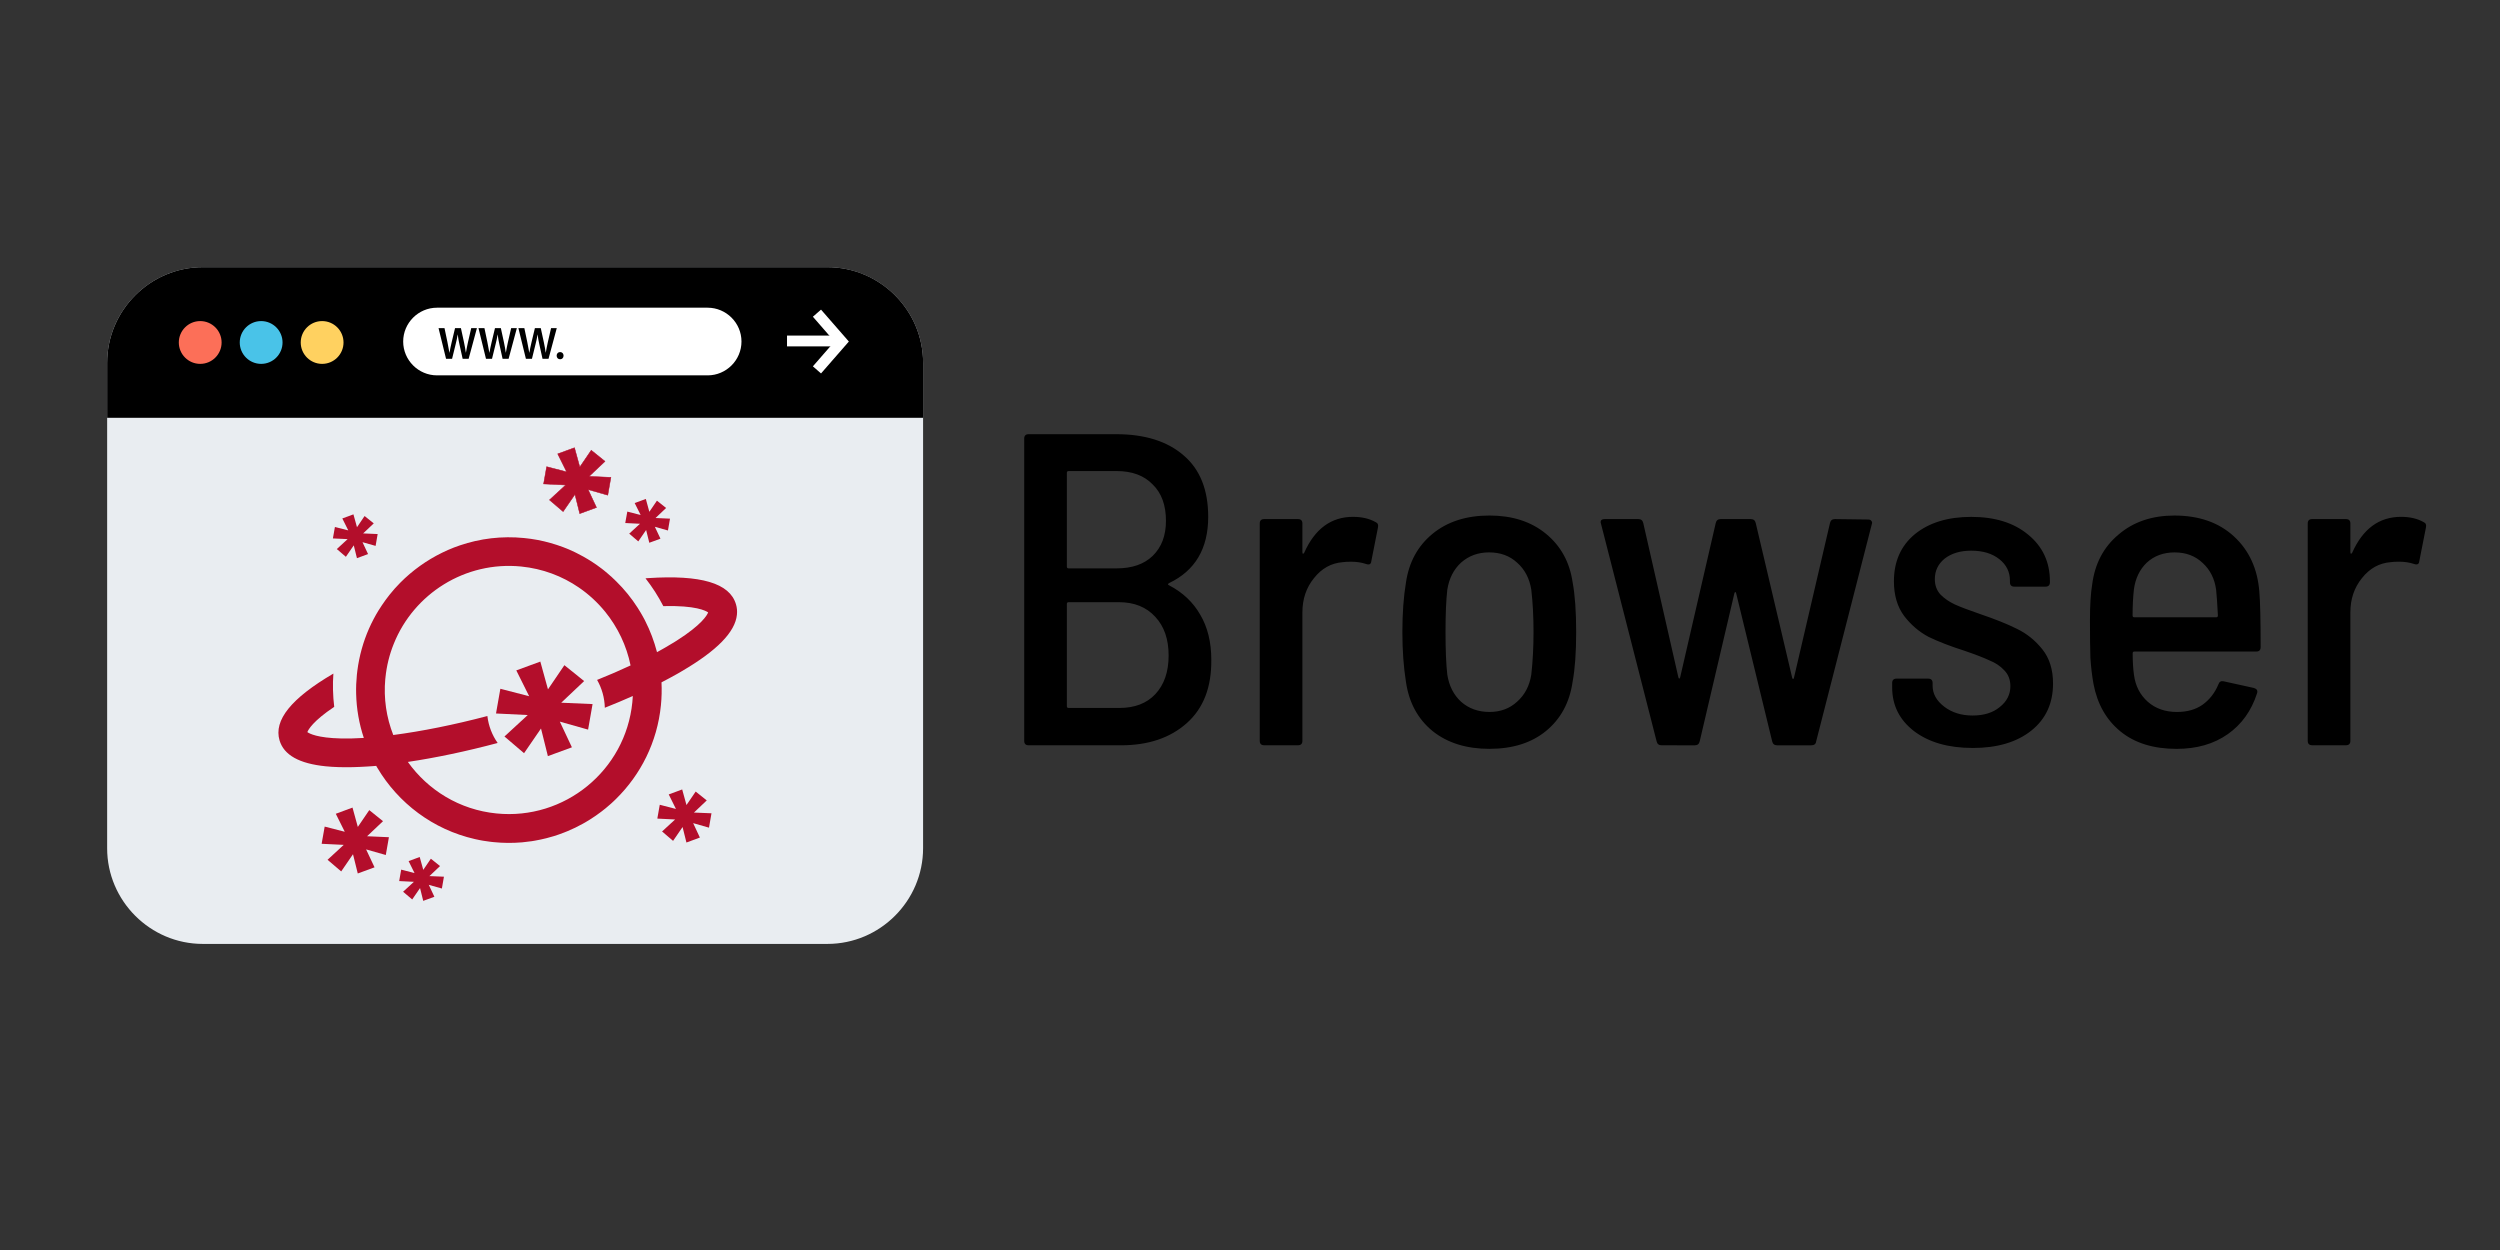 <?xml version="1.0" encoding="UTF-8" standalone="no"?>
<!-- Uploaded to: SVG Repo, www.svgrepo.com, Generator: SVG Repo Mixer Tools -->

<svg
   version="1.1"
   id="Layer_1"
   viewBox="0 0 120 60"
   xml:space="preserve"
   sodipodi:docname="browser.svg"
   width="120"
   height="60"
   inkscape:version="1.3.2 (091e20e, 2023-11-25)"
   xmlns:inkscape="http://www.inkscape.org/namespaces/inkscape"
   xmlns:sodipodi="http://sodipodi.sourceforge.net/DTD/sodipodi-0.dtd"
   xmlns="http://www.w3.org/2000/svg"
   xmlns:svg="http://www.w3.org/2000/svg"><rect x="0" y="0" width="120" height="60" fill="#333333" stroke="none"/><defs
   id="defs8" /><sodipodi:namedview
   id="namedview8"
   pagecolor="#ffffff"
   bordercolor="#000000"
   borderopacity="0.25"
   inkscape:showpageshadow="2"
   inkscape:pageopacity="0.0"
   inkscape:pagecheckerboard="0"
   inkscape:deskcolor="#d1d1d1"
   inkscape:zoom="4.4724826"
   inkscape:cx="66.182482"
   inkscape:cy="32.532267"
   inkscape:window-width="1392"
   inkscape:window-height="942"
   inkscape:window-x="1875"
   inkscape:window-y="25"
   inkscape:window-maximized="0"
   inkscape:current-layer="Layer_1" />
<path
   style="fill:#e9edf1;stroke-width:0.076"
   d="M 39.715,45.308 H 9.736 c -2.526,0 -4.593,-2.067 -4.593,-4.593 v -23.296 c 0,-2.526 2.067,-4.593 4.593,-4.593 H 39.714 c 2.527,0 4.594,2.067 4.594,4.593 v 23.296 c 0,2.526 -2.067,4.593 -4.593,4.593 z"
   id="path1" />
<path
   d="m 44.309,20.054 v -2.636 c 0,-2.527 -2.067,-4.593 -4.593,-4.593 H 9.736 c -2.526,0 -4.593,2.067 -4.593,4.593 v 2.636 z"
   id="path2"
   style="stroke-width:0.076" />
<circle
   style="fill:#fc6f58;stroke-width:0.076"
   cx="9.61"
   cy="16.439"
   r="1.027"
   id="circle2" />
<circle
   style="fill:#49c3e8;stroke-width:0.076"
   cx="12.535"
   cy="16.439"
   r="1.027"
   id="circle3" />
<circle
   style="fill:#ffd160;stroke-width:0.076"
   cx="15.462"
   cy="16.439"
   r="1.027"
   id="circle4" />
<g
   id="g4"
   transform="matrix(0.076,0,0,0.076,5.143,9.483)">
	<rect
   x="429.392"
   y="87.168"
   style="fill:#ffffff"
   width="30.416"
   height="6.824"
   id="rect4" />
	<polygon
   style="fill:#ffffff"
   points="450.872,70.776 468.448,90.928 450.872,111.08 445.728,106.6 459.376,90.928 445.728,75.256 "
   id="polygon4" />
	<path
   style="fill:#ffffff"
   d="M 379.264,112.296 H 208.336 c -11.752,0 -21.368,-9.616 -21.368,-21.368 v 0 c 0,-11.752 9.616,-21.368 21.368,-21.368 h 170.928 c 11.752,0 21.368,9.616 21.368,21.368 v 0 c 0,11.752 -9.616,21.368 -21.368,21.368 z"
   id="path4" />
</g>
<path
   d="m 21.41,17.222 -0.36,-1.472 h 0.286 l 0.14,0.668 c 0.037,0.179 0.072,0.367 0.096,0.513 h 0.004 c 0.024,-0.155 0.065,-0.329 0.107,-0.515 l 0.159,-0.666 h 0.282 l 0.147,0.677 c 0.037,0.174 0.067,0.338 0.089,0.498 h 0.005 c 0.026,-0.162 0.061,-0.329 0.1,-0.509 l 0.153,-0.666 h 0.274 L 22.495,17.222 H 22.207 L 22.054,16.529 c -0.038,-0.167 -0.063,-0.307 -0.081,-0.467 h -0.005 c -0.026,0.157 -0.054,0.3 -0.098,0.467 l -0.17,0.693 z"
   id="path5"
   style="stroke-width:0.076" />
<path
   d="m 23.327,17.222 -0.36,-1.472 h 0.286 l 0.14,0.668 c 0.037,0.179 0.072,0.367 0.096,0.513 h 0.004 c 0.024,-0.155 0.065,-0.329 0.107,-0.515 l 0.159,-0.666 h 0.282 l 0.147,0.677 c 0.037,0.174 0.067,0.338 0.089,0.498 h 0.005 c 0.026,-0.162 0.061,-0.329 0.1,-0.509 l 0.153,-0.666 h 0.274 l -0.396,1.472 H 24.124 L 23.971,16.529 c -0.038,-0.167 -0.063,-0.307 -0.081,-0.467 h -0.005 c -0.026,0.157 -0.054,0.3 -0.098,0.467 l -0.17,0.693 z"
   id="path6"
   style="stroke-width:0.076" />
<path
   d="m 25.243,17.222 -0.36,-1.472 h 0.286 l 0.14,0.668 c 0.037,0.179 0.072,0.367 0.096,0.513 h 0.004 c 0.024,-0.155 0.065,-0.329 0.107,-0.515 l 0.159,-0.666 h 0.282 l 0.147,0.677 c 0.037,0.174 0.067,0.338 0.089,0.498 h 0.005 c 0.026,-0.162 0.061,-0.329 0.1,-0.509 l 0.153,-0.666 h 0.274 l -0.396,1.472 H 26.041 L 25.888,16.529 c -0.038,-0.167 -0.063,-0.307 -0.081,-0.467 h -0.005 c -0.026,0.157 -0.054,0.3 -0.098,0.467 l -0.17,0.693 z"
   id="path7"
   style="stroke-width:0.076" />
<path
   d="m 26.719,17.072 c 0,-0.1 0.07,-0.173 0.166,-0.173 0.098,0 0.166,0.07 0.166,0.173 0,0.099 -0.066,0.173 -0.166,0.173 -0.098,6.12e-4 -0.166,-0.074 -0.166,-0.173 z"
   id="path8"
   style="stroke-width:0.076" />

<g
   id="g2"
   transform="matrix(0.344,0,0,0.344,13.363,21.432)"><ellipse
     style="opacity:1;fill:none;fill-opacity:1;stroke:none;stroke-width:1;stroke-linecap:square;stroke-miterlimit:4;stroke-dasharray:none;stroke-dashoffset:0;stroke-opacity:1"
     id="path3389"
     cx="32.25"
     cy="33.938"
     rx="20.125"
     ry="20.062" /><path
     inkscape:connector-curvature="0"
     id="path77"
     d="m 13.66,44.546 v 0 c 0.048,0.089 0.102,0.178 0.157,0.266 -0.055,-0.089 -0.102,-0.178 -0.157,-0.266 z m 16.381,10.639 c -0.164,-0.014 -0.335,-0.034 -0.498,-0.055 0.164,0.027 0.328,0.041 0.498,0.055 1.332,0.137 2.649,0.143 3.94,0.034 -1.291,0.109 -2.608,0.102 -3.94,-0.034 z m 4.015,0.027 c 0.437,-0.041 0.874,-0.089 1.304,-0.157 -0.43,0.068 -0.86,0.116 -1.304,0.157 z M 45.692,50.438 c 0.246,-0.205 0.492,-0.41 0.731,-0.628 -0.246,0.219 -0.485,0.423 -0.731,0.628 z"
     style="stroke-width:0.068" /><path
     inkscape:connector-curvature="0"
     id="path79"
     d="m 13.66,44.546 c -0.212,0.02 -0.417,0.034 -0.621,0.048 0.198,-0.014 0.41,-0.034 0.621,-0.048 z M 55.586,31.749 c -0.676,0.382 -1.393,0.765 -2.13,1.147 v 0 c 0.737,-0.382 1.448,-0.758 2.13,-1.147 0.123,-0.068 0.246,-0.137 0.362,-0.205 -0.123,0.068 -0.239,0.143 -0.362,0.205 z M 14.923,32.425 v 0 c 0.007,-0.014 0.007,-0.027 0.007,-0.041 -0.007,0.007 -0.007,0.02 -0.007,0.041 z"
     style="stroke-width:0.068" /><path
     inkscape:connector-curvature="0"
     id="path81"
     d="M 63.841,21.998 C 62.967,19.069 58.952,17.881 51.585,18.366 c -0.123,0.007 -0.246,0.014 -0.362,0.027 0.471,0.601 0.908,1.222 1.325,1.864 0.417,0.649 0.806,1.325 1.161,2.014 4.527,-0.116 5.934,0.649 6.255,0.881 -0.137,0.362 -0.854,1.693 -4.391,3.94 v 0 0 c -0.014,0.007 -0.02,0.014 -0.034,0.02 -0.014,0.007 -0.02,0.014 -0.034,0.02 -0.02,0.014 -0.048,0.034 -0.075,0.048 -0.048,0.027 -0.096,0.061 -0.15,0.096 -0.403,0.253 -0.84,0.512 -1.318,0.785 -0.116,0.068 -0.239,0.137 -0.362,0.205 -0.184,0.102 -0.376,0.212 -0.574,0.321 -0.061,0.034 -0.13,0.068 -0.198,0.109 -0.396,-1.523 -0.949,-2.991 -1.652,-4.37 -0.048,-0.096 -0.096,-0.191 -0.143,-0.28 -0.102,-0.184 -0.198,-0.376 -0.307,-0.553 -0.048,-0.089 -0.109,-0.184 -0.157,-0.273 C 50.424,22.975 50.28,22.736 50.13,22.504 v 0 c -0.854,-1.338 -1.85,-2.567 -2.984,-3.68 -0.396,-0.396 -0.813,-0.772 -1.243,-1.14 -0.171,-0.143 -0.348,-0.287 -0.519,-0.43 -0.089,-0.068 -0.178,-0.137 -0.266,-0.205 -0.239,-0.184 -0.478,-0.362 -0.724,-0.533 -0.198,-0.137 -0.396,-0.273 -0.601,-0.403 -0.403,-0.266 -0.819,-0.512 -1.243,-0.751 -0.294,-0.164 -0.587,-0.321 -0.895,-0.471 -0.102,-0.048 -0.205,-0.102 -0.3,-0.15 -0.273,-0.13 -0.546,-0.253 -0.819,-0.376 -0.273,-0.116 -0.56,-0.232 -0.84,-0.335 -0.28,-0.109 -0.567,-0.205 -0.86,-0.3 -0.287,-0.096 -0.58,-0.184 -0.874,-0.266 -1.181,-0.335 -2.404,-0.567 -3.667,-0.69 -3.121,-0.314 -6.159,0.068 -8.952,1.017 -0.287,0.096 -0.567,0.198 -0.854,0.307 -0.28,0.109 -0.56,0.225 -0.84,0.348 -0.273,0.123 -0.546,0.246 -0.819,0.382 -2.158,1.058 -4.131,2.472 -5.818,4.172 -0.526,0.533 -1.031,1.093 -1.495,1.68 -0.191,0.232 -0.369,0.471 -0.546,0.717 -0.355,0.485 -0.69,0.99 -1.011,1.502 -0.239,0.389 -0.464,0.778 -0.676,1.188 -0.922,1.748 -1.605,3.646 -2.014,5.661 -0.109,0.519 -0.191,1.045 -0.259,1.577 -0.02,0.178 -0.041,0.355 -0.061,0.533 -0.089,0.881 -0.123,1.762 -0.102,2.622 0.048,2.144 0.417,4.22 1.072,6.186 -1.236,0.075 -2.281,0.096 -3.175,0.075 -3.312,-0.075 -4.425,-0.683 -4.705,-0.888 0.13,-0.335 0.765,-1.53 3.749,-3.523 -0.096,-0.778 -0.15,-1.571 -0.171,-2.369 -0.02,-0.751 0,-1.509 0.055,-2.274 -5.893,3.455 -8.351,6.514 -7.511,9.328 0.615,2.042 2.738,3.237 6.466,3.612 1.12,0.109 2.383,0.15 3.79,0.116 0.635,-0.014 1.297,-0.048 1.994,-0.089 0.205,-0.014 0.41,-0.027 0.615,-0.041 0.205,-0.014 0.417,-0.034 0.621,-0.048 v 0 0 0 c 0.048,0.089 0.102,0.178 0.157,0.266 2.916,4.923 7.771,8.624 13.616,9.949 0.212,0.048 0.423,0.096 0.642,0.137 0.164,0.034 0.321,0.061 0.485,0.089 0.328,0.055 0.656,0.102 0.983,0.143 0.164,0.02 0.335,0.041 0.498,0.055 1.332,0.137 2.649,0.143 3.94,0.034 0.027,0 0.055,-0.007 0.082,-0.007 0.437,-0.041 0.874,-0.096 1.304,-0.157 0.15,-0.02 0.3,-0.048 0.444,-0.075 0.539,-0.096 1.072,-0.205 1.598,-0.341 0.335,-0.089 0.669,-0.178 1.004,-0.28 0.492,-0.15 0.983,-0.321 1.461,-0.512 0.157,-0.061 0.321,-0.123 0.478,-0.191 0.724,-0.3 1.434,-0.642 2.117,-1.024 0.116,-0.061 0.225,-0.13 0.341,-0.191 0.225,-0.13 0.451,-0.266 0.669,-0.403 0.553,-0.348 1.086,-0.717 1.605,-1.113 0.205,-0.157 0.41,-0.321 0.615,-0.485 0.246,-0.205 0.492,-0.41 0.731,-0.628 0.116,-0.109 0.239,-0.219 0.355,-0.328 0.116,-0.109 0.232,-0.219 0.348,-0.335 3.428,-3.373 5.743,-7.907 6.255,-13.056 0.109,-1.079 0.13,-2.144 0.082,-3.203 v 0 c 0.737,-0.382 1.454,-0.765 2.13,-1.147 0.123,-0.068 0.246,-0.137 0.362,-0.205 0.075,-0.041 0.143,-0.089 0.219,-0.13 0.048,-0.027 0.089,-0.055 0.137,-0.082 4.903,-2.868 7.436,-5.463 7.675,-7.873 0.055,-0.505 0.007,-0.997 -0.137,-1.475 z M 49.454,34.815 c -0.014,0.294 -0.034,0.594 -0.068,0.888 -0.949,9.498 -9.45,16.456 -18.956,15.5 -5.162,-0.512 -9.567,-3.264 -12.366,-7.19 3.865,-0.574 8.126,-1.468 12.53,-2.643 -0.765,-1.086 -1.27,-2.369 -1.434,-3.762 -4.664,1.229 -9.157,2.13 -13.131,2.649 -0.949,-2.417 -1.366,-5.087 -1.113,-7.839 0,-0.014 0,-0.027 0.007,-0.041 0,-0.014 0,-0.027 0.007,-0.041 0,-0.027 0.007,-0.055 0.007,-0.082 0.164,-1.666 0.567,-3.257 1.168,-4.739 2.793,-6.958 9.949,-11.547 17.781,-10.768 2.984,0.3 5.715,1.338 8.03,2.923 1.4,0.956 2.643,2.11 3.701,3.414 1.734,2.144 2.964,4.698 3.523,7.463 -1.468,0.69 -3.032,1.366 -4.671,2.021 0.656,1.147 1.045,2.472 1.079,3.885 1.352,-0.533 2.656,-1.086 3.906,-1.639 z"
     style="fill:#af001f;fill-opacity:0.941;stroke-width:0.068" /><path
     inkscape:connector-curvature="0"
     id="path83"
     d="m 55.531,27.126 c 0.014,-0.007 0.027,-0.014 0.034,-0.02 v 0 c -0.014,0 -0.02,0.007 -0.034,0.02 z m -9.635,-9.444 c 0.43,0.362 0.847,0.744 1.243,1.14 v 0 C 46.736,18.42 46.32,18.045 45.897,17.683 Z m -6.214,-3.653 c 0.28,0.109 0.567,0.219 0.84,0.335 -0.273,-0.116 -0.553,-0.232 -0.84,-0.335 z m -1.728,-0.574 c 0.294,0.082 0.587,0.171 0.874,0.266 -0.294,-0.096 -0.58,-0.184 -0.874,-0.266 z"
     style="stroke-width:0.068" /><polygon
     points="456.1,1156.5 421.7,1169.1 411.9,1129.6 387.7,1164.9 359.7,1141 392.9,1110.4 347.6,1108.2 348.2,1104.5 353.8,1072.9 395,1083.5 376.6,1046.6 410.9,1033.9 421.8,1073.6 445.3,1039.1 473.5,1061.8 440.8,1092.7 485.6,1094.7 479.2,1131.2 438.8,1119.7 "
     id="polygon85"
     transform="matrix(0.068,0,0,0.068,-17.6,-19.921)"
     style="fill:#af001f;fill-opacity:0.941" /><polygon
     points="879.6,418.7 869.8,379.2 845.5,414.5 817.5,390.6 850.8,360 805.4,357.7 806.1,354.1 811.7,322.4 852.8,333.1 834.4,296.1 868.8,283.5 879.7,323.2 903.2,288.7 931.4,311.4 898.7,342.3 943.5,344.3 937.1,380.8 896.7,369.3 913.9,406.1 "
     id="polygon89"
     transform="matrix(0.068,0,0,0.068,-17.764,-19.105)"
     style="fill:#af001f;fill-opacity:0.941;stroke:#af001f;stroke-opacity:0.941" /><polygon
     points="578.9,1216.9 556,1225.3 549.5,1199 533.4,1222.4 514.7,1206.6 536.9,1186.2 506.7,1184.7 507.1,1182.3 510.8,1161.2 538.2,1168.3 526,1143.7 548.8,1135.3 556.1,1161.7 571.7,1138.8 590.5,1153.9 568.7,1174.5 598.5,1175.7 594.3,1200 567.4,1192.4 "
     id="polygon93"
     transform="matrix(0.068,0,0,0.068,-17.6,-19.921)"
     style="fill:#af001f;fill-opacity:0.941" /><polygon
     points="1042.8,482.1 1019.9,490.5 1013.4,464.3 997.3,487.7 978.7,471.8 1000.8,451.5 970.6,450 971,447.5 974.8,426.5 1002.2,433.6 989.9,409 1012.8,400.6 1020,427 1035.6,404.1 1054.4,419.1 1032.7,439.7 1062.4,441 1058.2,465.3 1031.3,457.7 "
     id="polygon97"
     transform="matrix(0.068,0,0,0.068,-17.6,-19.921)"
     style="fill:#af001f;fill-opacity:0.941" /><polygon
     points="442.8,513.7 420,522.1 413.5,495.8 397.3,519.3 378.7,503.4 400.9,483 370.7,481.6 371.1,479.1 374.8,458.1 402.2,465.1 390,440.6 412.8,432.2 420.1,458.6 435.7,435.6 454.5,450.7 432.7,471.3 462.5,472.6 458.3,496.9 431.4,489.3 "
     id="polygon101"
     transform="matrix(0.068,0,0,0.068,-17.6,-19.921)"
     style="fill:#af001f;fill-opacity:0.941" /><polygon
     points="1123.7,1095.4 1096.1,1105.6 1088.2,1073.8 1068.7,1102.2 1046.1,1082.9 1072.9,1058.3 1036.4,1056.5 1036.9,1053.5 1041.4,1028.1 1074.6,1036.7 1059.8,1006.9 1087.4,996.7 1096.2,1028.7 1115.1,1001 1137.8,1019.2 1111.5,1044.1 1147.5,1045.6 1142.4,1075.1 1109.9,1065.8 "
     id="polygon105"
     transform="matrix(0.068,0,0,0.068,-17.6,-19.921)"
     style="fill:#af001f;fill-opacity:0.941" /><polygon
     id="polygon109"
     points="894.3,873.9 836.3,857.5 861.1,910.2 811.8,928.3 797.7,871.6 762.9,922.3 722.7,888 770.5,844 705.4,840.8 706.3,835.5 714.3,790.1 773.4,805.4 747,752.4 796.3,734.3 812,791.3 845.7,741.7 886.2,774.3 839.2,818.7 903.5,821.5 "
     transform="matrix(0.068,0,0,0.068,-17.6,-19.921)"
     style="fill:#af001f;fill-opacity:0.941" /></g><path
   style="font-weight:500;font-stretch:semi-condensed;font-size:21.333px;line-height:1;font-family:'Barlow Semi Condensed';-inkscape-font-specification:'Barlow Semi Condensed,  Medium Semi-Condensed';stroke-width:2.471;stroke-linecap:square"
   d="m 58.142,31.678 q 0.021,1.963 -1.173,3.029 -1.195,1.067 -3.157,1.067 h -4.437 q -0.213,0 -0.213,-0.213 V 21.054 q 0,-0.213 0.213,-0.213 h 4.203 q 2.069,0 3.243,1.024 1.173,1.003 1.173,2.944 0,2.283 -1.877,3.179 -0.107,0.064 0,0.107 0.981,0.512 1.493,1.408 0.533,0.896 0.533,2.176 z m -6.848,-9.067 q -0.085,0 -0.085,0.085 v 4.501 q 0,0.085 0.085,0.085 h 2.304 q 1.109,0 1.728,-0.597 0.64,-0.619 0.64,-1.685 0,-1.131 -0.64,-1.749 -0.619,-0.64 -1.728,-0.64 z m 2.432,11.371 q 1.109,0 1.728,-0.661 0.64,-0.683 0.64,-1.856 0,-1.173 -0.64,-1.856 -0.64,-0.704 -1.749,-0.704 h -2.411 q -0.085,0 -0.085,0.085 v 4.907 q 0,0.085 0.085,0.085 z m 11.221,-9.173 q 0.64,0 1.088,0.256 0.149,0.064 0.107,0.256 l -0.32,1.621 q -0.021,0.213 -0.256,0.128 -0.32,-0.107 -0.704,-0.107 -0.277,0 -0.405,0.021 -0.832,0.064 -1.387,0.768 -0.555,0.683 -0.555,1.643 v 6.165 q 0,0.213 -0.213,0.213 h -1.621 q -0.213,0 -0.213,-0.213 V 25.129 q 0,-0.213 0.213,-0.213 h 1.621 q 0.213,0 0.213,0.213 v 1.365 q 0,0.064 0.021,0.085 0.043,0 0.064,-0.043 0.768,-1.728 2.347,-1.728 z m 6.549,11.136 q -1.664,0 -2.731,-0.853 -1.067,-0.875 -1.28,-2.368 -0.171,-1.067 -0.171,-2.389 0,-1.344 0.171,-2.368 0.213,-1.472 1.28,-2.347 1.067,-0.875 2.731,-0.875 1.643,0 2.709,0.875 1.067,0.875 1.28,2.325 0.171,0.917 0.171,2.389 0,1.472 -0.171,2.389 -0.213,1.493 -1.28,2.368 -1.045,0.853 -2.709,0.853 z m 0,-1.771 q 0.789,0 1.323,-0.491 0.555,-0.491 0.683,-1.301 0.107,-0.96 0.107,-2.048 0,-1.109 -0.107,-2.027 -0.128,-0.811 -0.683,-1.301 -0.533,-0.491 -1.344,-0.491 -0.789,0 -1.344,0.491 -0.533,0.491 -0.661,1.301 -0.085,0.747 -0.085,2.027 0,1.301 0.085,2.048 0.128,0.811 0.661,1.301 0.555,0.491 1.365,0.491 z m 8.256,1.6 q -0.192,0 -0.235,-0.192 l -2.667,-10.432 -0.021,-0.085 q 0,-0.149 0.192,-0.149 h 1.621 q 0.192,0 0.235,0.192 l 1.685,7.403 q 0.021,0.064 0.043,0.064 0.021,0 0.043,-0.064 l 1.707,-7.403 q 0.043,-0.192 0.235,-0.192 h 1.451 q 0.192,0 0.235,0.192 l 1.749,7.424 q 0.021,0.064 0.043,0.064 0.021,0 0.043,-0.064 l 1.728,-7.424 q 0.043,-0.192 0.235,-0.192 l 1.6,0.021 q 0.107,0 0.149,0.064 0.064,0.064 0.021,0.171 l -2.667,10.411 q -0.021,0.192 -0.235,0.192 H 85.299 q -0.192,0 -0.235,-0.192 l -1.728,-7.104 q -0.021,-0.064 -0.043,-0.064 -0.021,0 -0.043,0.064 l -1.664,7.104 q -0.043,0.192 -0.235,0.192 z m 14.933,0.128 q -1.749,0 -2.816,-0.811 -1.045,-0.811 -1.045,-2.091 v -0.213 q 0,-0.213 0.213,-0.213 h 1.515 q 0.213,0 0.213,0.213 v 0.128 q 0,0.576 0.555,1.003 0.555,0.427 1.365,0.427 0.811,0 1.301,-0.405 0.512,-0.405 0.512,-1.003 0,-0.469 -0.299,-0.768 -0.277,-0.299 -0.704,-0.469 -0.405,-0.192 -1.216,-0.469 -1.003,-0.32 -1.707,-0.661 -0.683,-0.363 -1.173,-1.003 -0.491,-0.661 -0.491,-1.664 0,-1.429 1.003,-2.261 1.024,-0.832 2.709,-0.832 1.707,0 2.731,0.853 1.045,0.853 1.045,2.24 v 0.043 q 0,0.213 -0.213,0.213 h -1.493 q -0.213,0 -0.213,-0.213 v -0.085 q 0,-0.619 -0.512,-1.024 -0.512,-0.405 -1.344,-0.405 -0.789,0 -1.28,0.384 -0.469,0.384 -0.469,0.981 0,0.448 0.277,0.747 0.277,0.277 0.683,0.469 0.427,0.192 1.237,0.469 1.067,0.363 1.749,0.704 0.704,0.341 1.216,0.981 0.512,0.64 0.512,1.643 0,1.429 -1.045,2.261 -1.045,0.832 -2.816,0.832 z m 9.813,-1.728 q 0.725,0 1.216,-0.341 0.512,-0.363 0.768,-0.981 0.064,-0.192 0.256,-0.149 l 1.451,0.32 q 0.213,0.064 0.149,0.256 -0.405,1.259 -1.408,1.963 -1.003,0.704 -2.453,0.704 -1.664,0 -2.688,-0.832 -1.024,-0.832 -1.301,-2.283 -0.107,-0.597 -0.149,-1.259 -0.021,-0.683 -0.021,-1.792 0,-1.088 0.107,-1.728 0.192,-1.493 1.259,-2.389 1.067,-0.917 2.688,-0.917 1.771,0 2.859,1.003 1.088,1.003 1.216,2.645 0.064,0.725 0.064,2.667 0,0.213 -0.213,0.213 h -5.845 q -0.085,0 -0.085,0.085 0,0.597 0.064,1.045 0.107,0.789 0.661,1.28 0.555,0.491 1.408,0.491 z m -0.107,-7.659 q -0.811,0 -1.344,0.491 -0.512,0.491 -0.619,1.28 -0.064,0.576 -0.064,1.259 0,0.085 0.085,0.085 h 3.925 q 0.085,0 0.085,-0.085 -0.043,-0.853 -0.085,-1.237 -0.107,-0.789 -0.64,-1.28 -0.533,-0.512 -1.344,-0.512 z m 10.859,-1.707 q 0.64,0 1.088,0.256 0.149,0.064 0.107,0.256 l -0.32,1.621 q -0.021,0.213 -0.256,0.128 -0.32,-0.107 -0.704,-0.107 -0.277,0 -0.405,0.021 -0.832,0.064 -1.387,0.768 -0.555,0.683 -0.555,1.643 v 6.165 q 0,0.213 -0.213,0.213 h -1.621 q -0.213,0 -0.213,-0.213 V 25.129 q 0,-0.213 0.213,-0.213 h 1.621 q 0.213,0 0.213,0.213 v 1.365 q 0,0.064 0.021,0.085 0.043,0 0.064,-0.043 0.768,-1.728 2.347,-1.728 z"
   id="text8"
   aria-label="Browser" /></svg>
